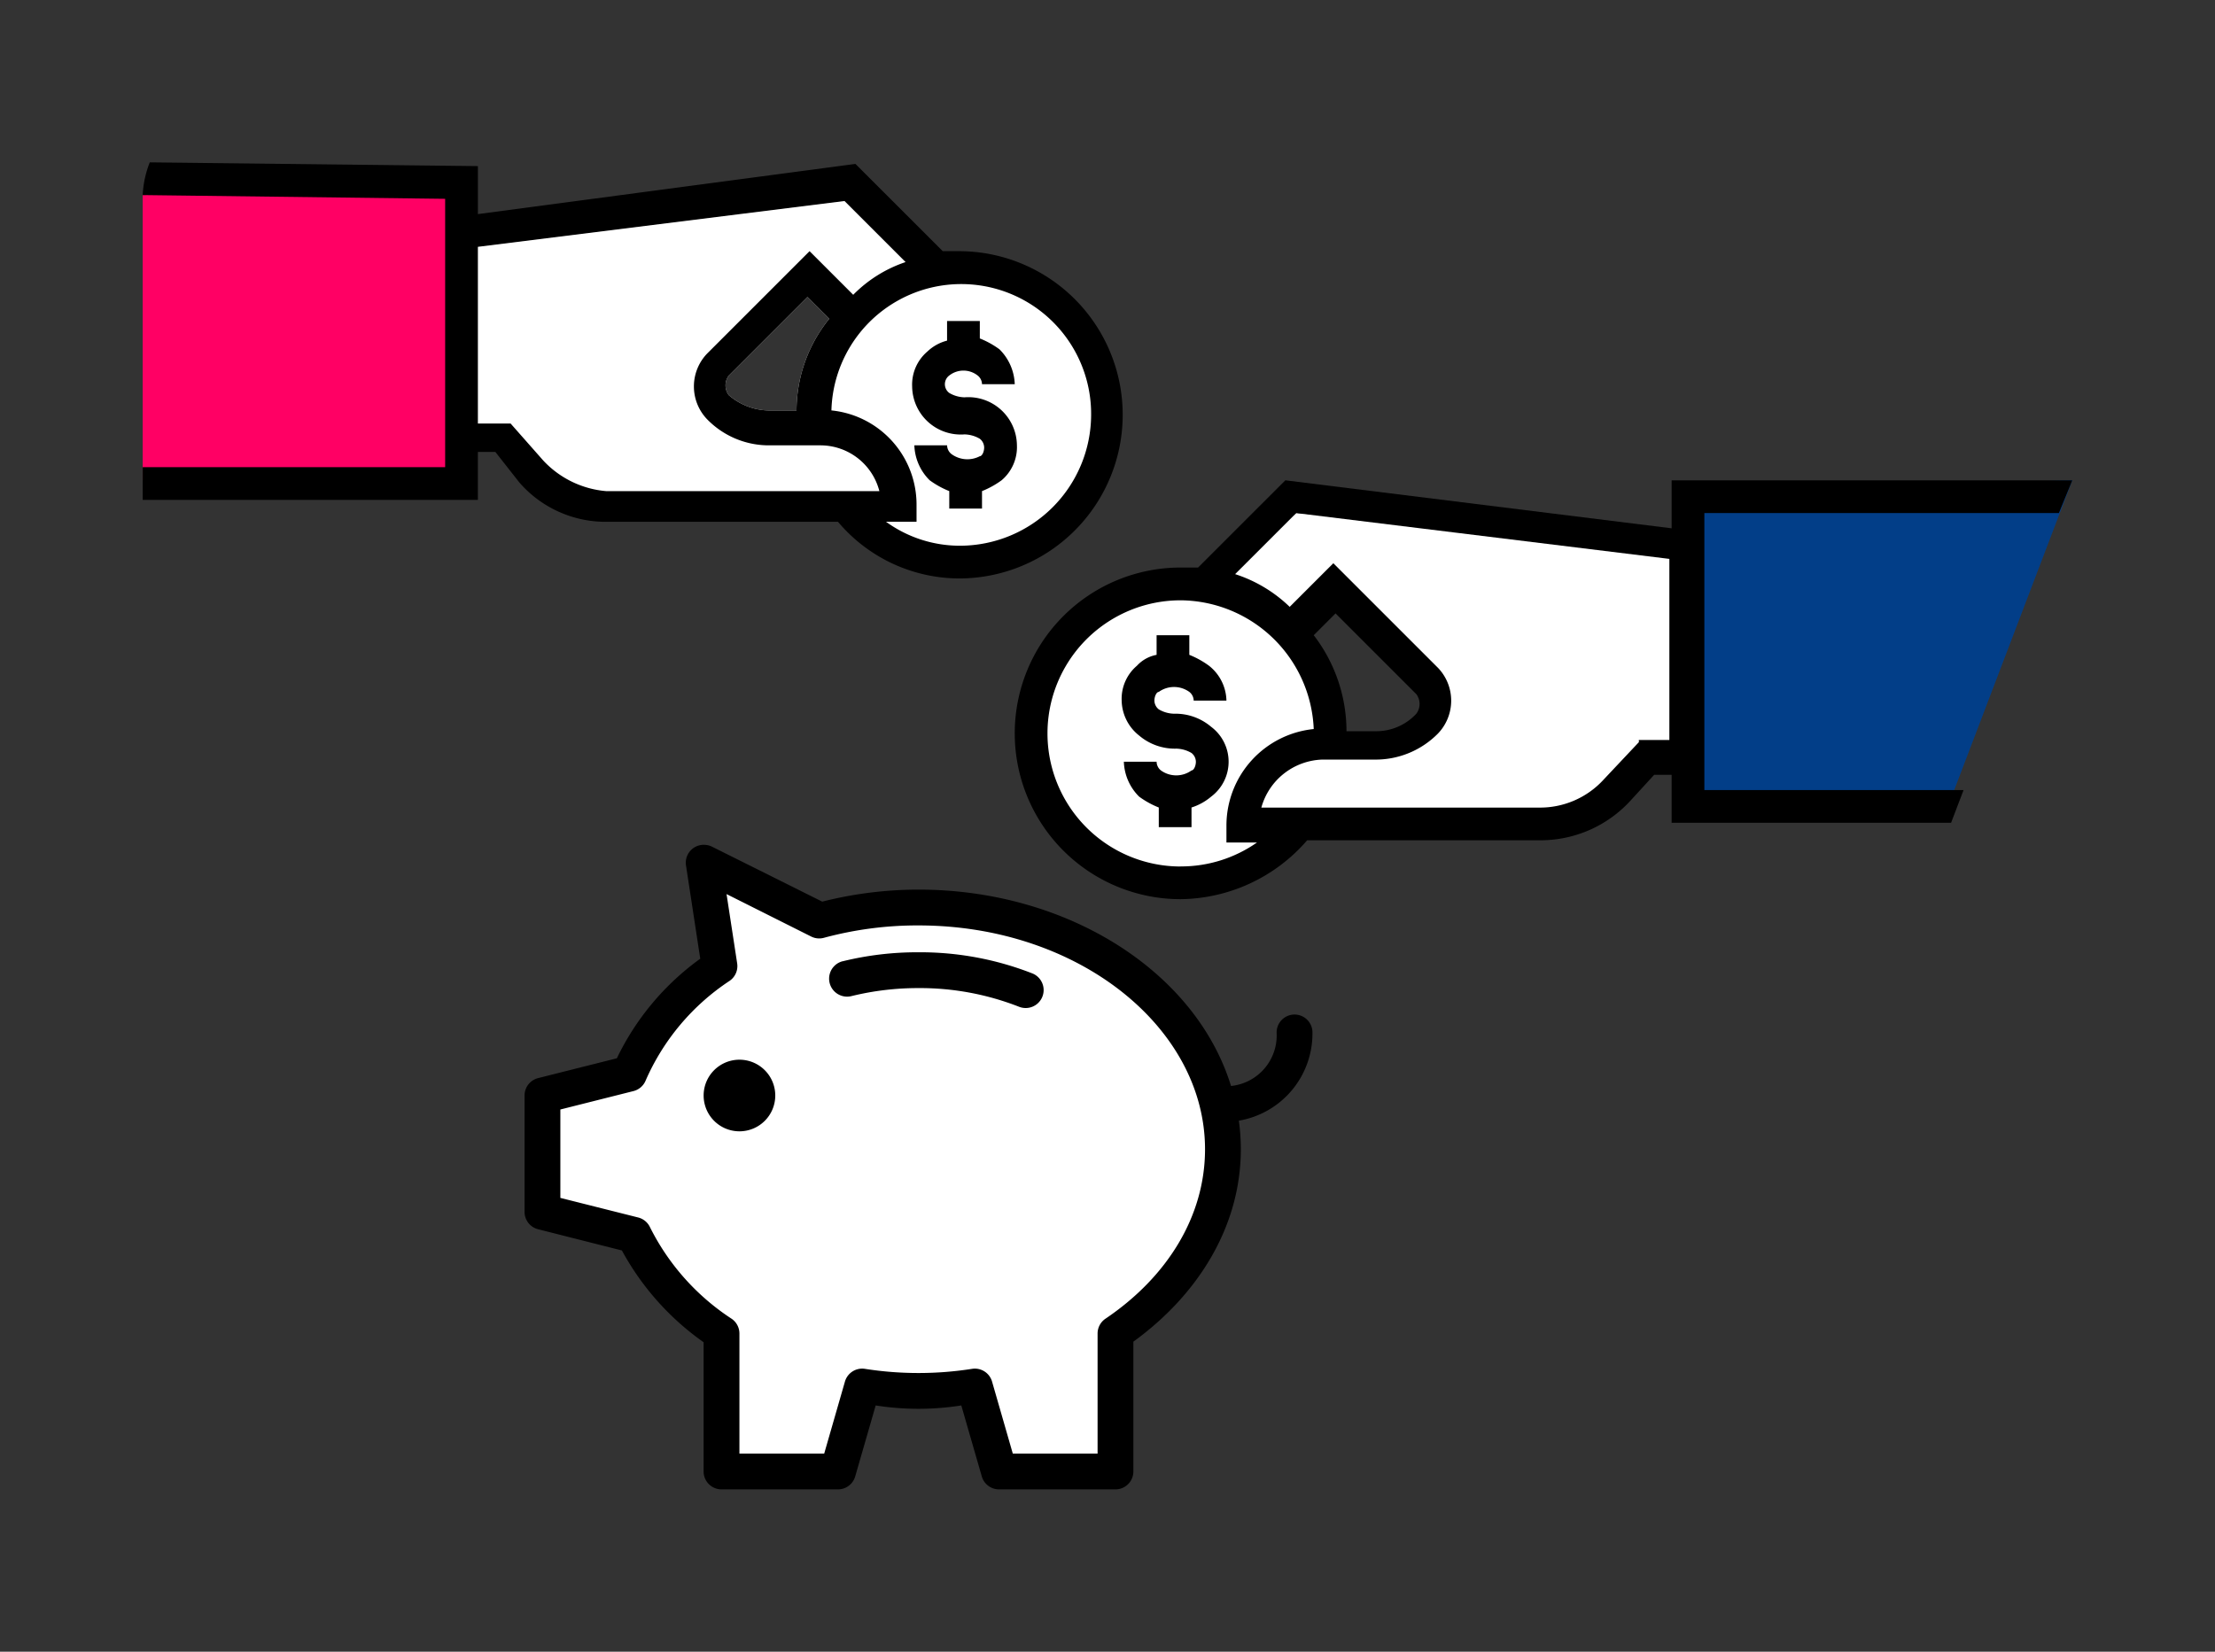 <svg xmlns="http://www.w3.org/2000/svg" width="264.74" height="197.463" viewBox="0 0 264.74 197.463"><rect x="0" y="0" width="264.74" height="197.463" fill="#333333" stroke="none"/><defs><style>.a{fill:#fff;}.b{fill:#023e88;}.c{fill:#ff0064;}.d{fill:none;}</style></defs><g transform="translate(-427.305 -3895.019)"><path class="a" d="M537.736,3925.677l-9.934-7.825-46.8,3.913v-6.521l-26.343.008,13.574,37.136,13.022-.008v-5.065l4.812.254,11.65,8.864H529.4c.5,7.713,30.375,10.636,30.375-10.637S537.736,3925.677,537.736,3925.677Zm-15.231,18.411h-3.391a7.5,7.5,0,0,1-4.7-1.826,1.945,1.945,0,0,1,0-2.347l9.39-9.39,2.609,2.608A17.507,17.507,0,0,0,522.505,3944.088Z"/><path class="b" d="M630.56,3953.739v36.922h29.862l14.567-38.227Z"/><path class="a" d="M511.089,3997.869l13.036,6.455s36.722-8,48.372,20.691c0,0,6.247,14.959-11.692,27.816v17.34H546.412l-3.039-9.371H530.457l-4.09,9.371h-12.65v-15.2s-12.291-12.21-11.372-13.676l-10.287-2.532v-13.5l10.54-2.456s7.042-12.157,11.119-13.17Z"/><path class="c" d="M444.36,3918.339l39.047-1.8v35.9H444.36Z"/><path class="a" d="M629.031,3953.739v6.521l-46.795-3.913-9.934,7.825s-22.034-1.155-22.034,20.119,29.872,18.35,30.375,10.637h31.673l11.65-8.864,4.812-.254v5.065l.762.008v-37.136Zm-33.574,29.578h-8.906l-4.631-12.363L586.2,3966l12.681,12.539Z"/><path d="M541.024,3949.3a1.355,1.355,0,0,1-.521-1.043H536.59a6.156,6.156,0,0,0,1.826,4.173,10.562,10.562,0,0,0,2.347,1.3v2.087h3.913v-2.087a10.568,10.568,0,0,0,2.348-1.3,5.189,5.189,0,0,0,1.825-4.173,5.811,5.811,0,0,0-6.26-5.739,3.772,3.772,0,0,1-1.826-.522,1.3,1.3,0,0,1,0-2.086,2.741,2.741,0,0,1,3.391,0,1.354,1.354,0,0,1,.522,1.043h3.913a6.156,6.156,0,0,0-1.826-4.173,10.529,10.529,0,0,0-2.348-1.3v-2.087H540.5v2.347a5.332,5.332,0,0,0-2.348,1.3,5.19,5.19,0,0,0-1.826,4.173,5.813,5.813,0,0,0,6.26,5.738,3.768,3.768,0,0,1,1.826.522,1.355,1.355,0,0,1,.522,1.043c0,.522-.261,1.044-.522,1.044A3.21,3.21,0,0,1,541.024,3949.3Z"/><path d="M542.068,3964.172a19.563,19.563,0,0,0,0-39.125h-2.087l-10.433-10.433-45.125,6v-5.738l-39.216-.449a12.1,12.1,0,0,0-.847,3.913l36.15.448v32.083H444.36v3.912h40.063v-5.738h2.087l2.869,3.652a13.663,13.663,0,0,0,10.694,4.7h27.388A19,19,0,0,0,542.068,3964.172Zm15.65-19.562a15.7,15.7,0,0,1-15.65,15.65,15.011,15.011,0,0,1-8.869-2.869h3.652V3955.3a11.31,11.31,0,0,0-10.173-11.216,15.523,15.523,0,0,1,31.04.522Zm-35.213-.522h-3.391a7.5,7.5,0,0,1-4.7-1.826,1.945,1.945,0,0,1,0-2.347l9.39-9.39,2.609,2.608A17.507,17.507,0,0,0,522.505,3944.088Zm-30.257,6-3.912-4.434h-3.913v-21.128l43.82-5.477,7.3,7.3a15.861,15.861,0,0,0-6.26,3.913l-5.217-5.217-12.259,12.259a5.673,5.673,0,0,0,0,7.825,10.3,10.3,0,0,0,7.3,3.131h6.26a7.279,7.279,0,0,1,7.043,5.477h-32.6A11.6,11.6,0,0,1,492.248,3950.087Z"/><path d="M631.013,3958.7v-2.348H673.39l1.6-3.912H627.1v5.738l-46.168-5.738L570.5,3962.868h-2.087a19.823,19.823,0,0,0,0,39.647,20.271,20.271,0,0,0,15.128-7.042h27.91a14.571,14.571,0,0,0,10.694-4.695l2.869-3.13H627.1v5.738h33.4l1.492-3.912H631.013V3958.7Zm-62.6,39.908a15.911,15.911,0,1,1,0-31.822,16.051,16.051,0,0,1,15.911,15.389,11.6,11.6,0,0,0-10.433,11.477v2.087h3.651A15.814,15.814,0,0,1,568.412,3998.6Zm19.824-16.433a18.846,18.846,0,0,0-3.913-11.216l2.608-2.608,9.651,9.651a1.954,1.954,0,0,1,0,2.347,6.532,6.532,0,0,1-4.695,2.087h-3.651Zm34.952,1.565-4.174,4.434a10.292,10.292,0,0,1-7.825,3.391H578.063a7.822,7.822,0,0,1,7.3-5.738h6.26a10.449,10.449,0,0,0,7.565-3.13,5.674,5.674,0,0,0,0-7.825l-12.52-12.52-5.217,5.216a16.79,16.79,0,0,0-6.521-3.912l7.3-7.3,44.6,5.478v21.649h-3.651Z"/><path d="M569.455,3977.736a1.355,1.355,0,0,1,.522,1.043h3.913a5.445,5.445,0,0,0-2.087-4.173,10.568,10.568,0,0,0-2.348-1.3v-2.348h-3.912v2.348a4.233,4.233,0,0,0-2.348,1.3,5.19,5.19,0,0,0-1.826,4.173,5.448,5.448,0,0,0,2.087,4.174,6.583,6.583,0,0,0,4.434,1.565,3.765,3.765,0,0,1,1.826.521,1.356,1.356,0,0,1,.522,1.044c0,.521-.261,1.043-.522,1.043a3.124,3.124,0,0,1-3.651,0,1.355,1.355,0,0,1-.522-1.043H561.63a6.156,6.156,0,0,0,1.826,4.173,10.568,10.568,0,0,0,2.348,1.3v2.348h3.912v-2.348a6.837,6.837,0,0,0,2.348-1.3,5.218,5.218,0,0,0,0-8.347,6.584,6.584,0,0,0-4.434-1.565,3.775,3.775,0,0,1-1.826-.521,1.356,1.356,0,0,1-.522-1.044c0-.521.261-1.043.522-1.043A3.13,3.13,0,0,1,569.455,3977.736Z"/><path d="M511.568,3996.021a2.127,2.127,0,0,1,.8.2l13.21,6.588a47.038,47.038,0,0,1,11.505-1.438c17.857,0,33.153,9.836,37.356,23.477a6.075,6.075,0,0,0,5.451-6.354,2.141,2.141,0,1,1,4.281,0,10.564,10.564,0,0,1-8.795,10.5,25.64,25.64,0,0,1,.234,3.412c0,9.231-5.1,17.393-12.843,23.009v15.517a2.141,2.141,0,0,1-2.14,2.141H546.717a2.142,2.142,0,0,1-2.074-1.572l-2.441-8.461a32.839,32.839,0,0,1-10.234,0l-2.441,8.461a2.142,2.142,0,0,1-2.074,1.572H513.541a2.142,2.142,0,0,1-2.141-2.141v-15.45a32.224,32.224,0,0,1-9.765-10.97l-10.033-2.542a2.14,2.14,0,0,1-1.6-2.073v-13.913a2.14,2.14,0,0,1,1.6-2.073l9.431-2.375A31.491,31.491,0,0,1,511,4009.633l-1.706-11.17a2.14,2.14,0,0,1,1.813-2.425,2.086,2.086,0,0,1,.462-.017Zm2.575,5.886,1.271,8.294a2.143,2.143,0,0,1-.9,2.074,27.429,27.429,0,0,0-10.033,11.905,2.14,2.14,0,0,1-1.438,1.271l-8.763,2.208v10.568l9.3,2.341a2.137,2.137,0,0,1,1.4,1.137,28.035,28.035,0,0,0,9.766,10.969,2.141,2.141,0,0,1,.936,1.773v14.347h10.133l2.475-8.595a2.142,2.142,0,0,1,2.375-1.538,41.379,41.379,0,0,0,12.842,0,2.14,2.14,0,0,1,2.374,1.538l2.475,8.595h10.134v-14.347a2.139,2.139,0,0,1,.936-1.773c7.386-4.982,11.906-12.245,11.906-20.266,0-14.5-15.069-26.755-34.246-26.755a42.782,42.782,0,0,0-11.271,1.471,2.138,2.138,0,0,1-1.538-.133l-10.133-5.084Zm22.942,6.956a36.754,36.754,0,0,1,13.645,2.542,2.146,2.146,0,0,1-1.584,3.988l-.022-.008a32.437,32.437,0,0,0-12.039-2.241,33.4,33.4,0,0,0-8.06.97,2.15,2.15,0,0,1-1.026-4.175l.023,0A37.4,37.4,0,0,1,537.085,4008.863Zm-21.4,12.843a4.281,4.281,0,1,1-4.281,4.28A4.281,4.281,0,0,1,515.681,4021.706Z"/><rect class="d" width="264.74" height="197.463" transform="translate(427.305 3895.019)"/></g></svg>